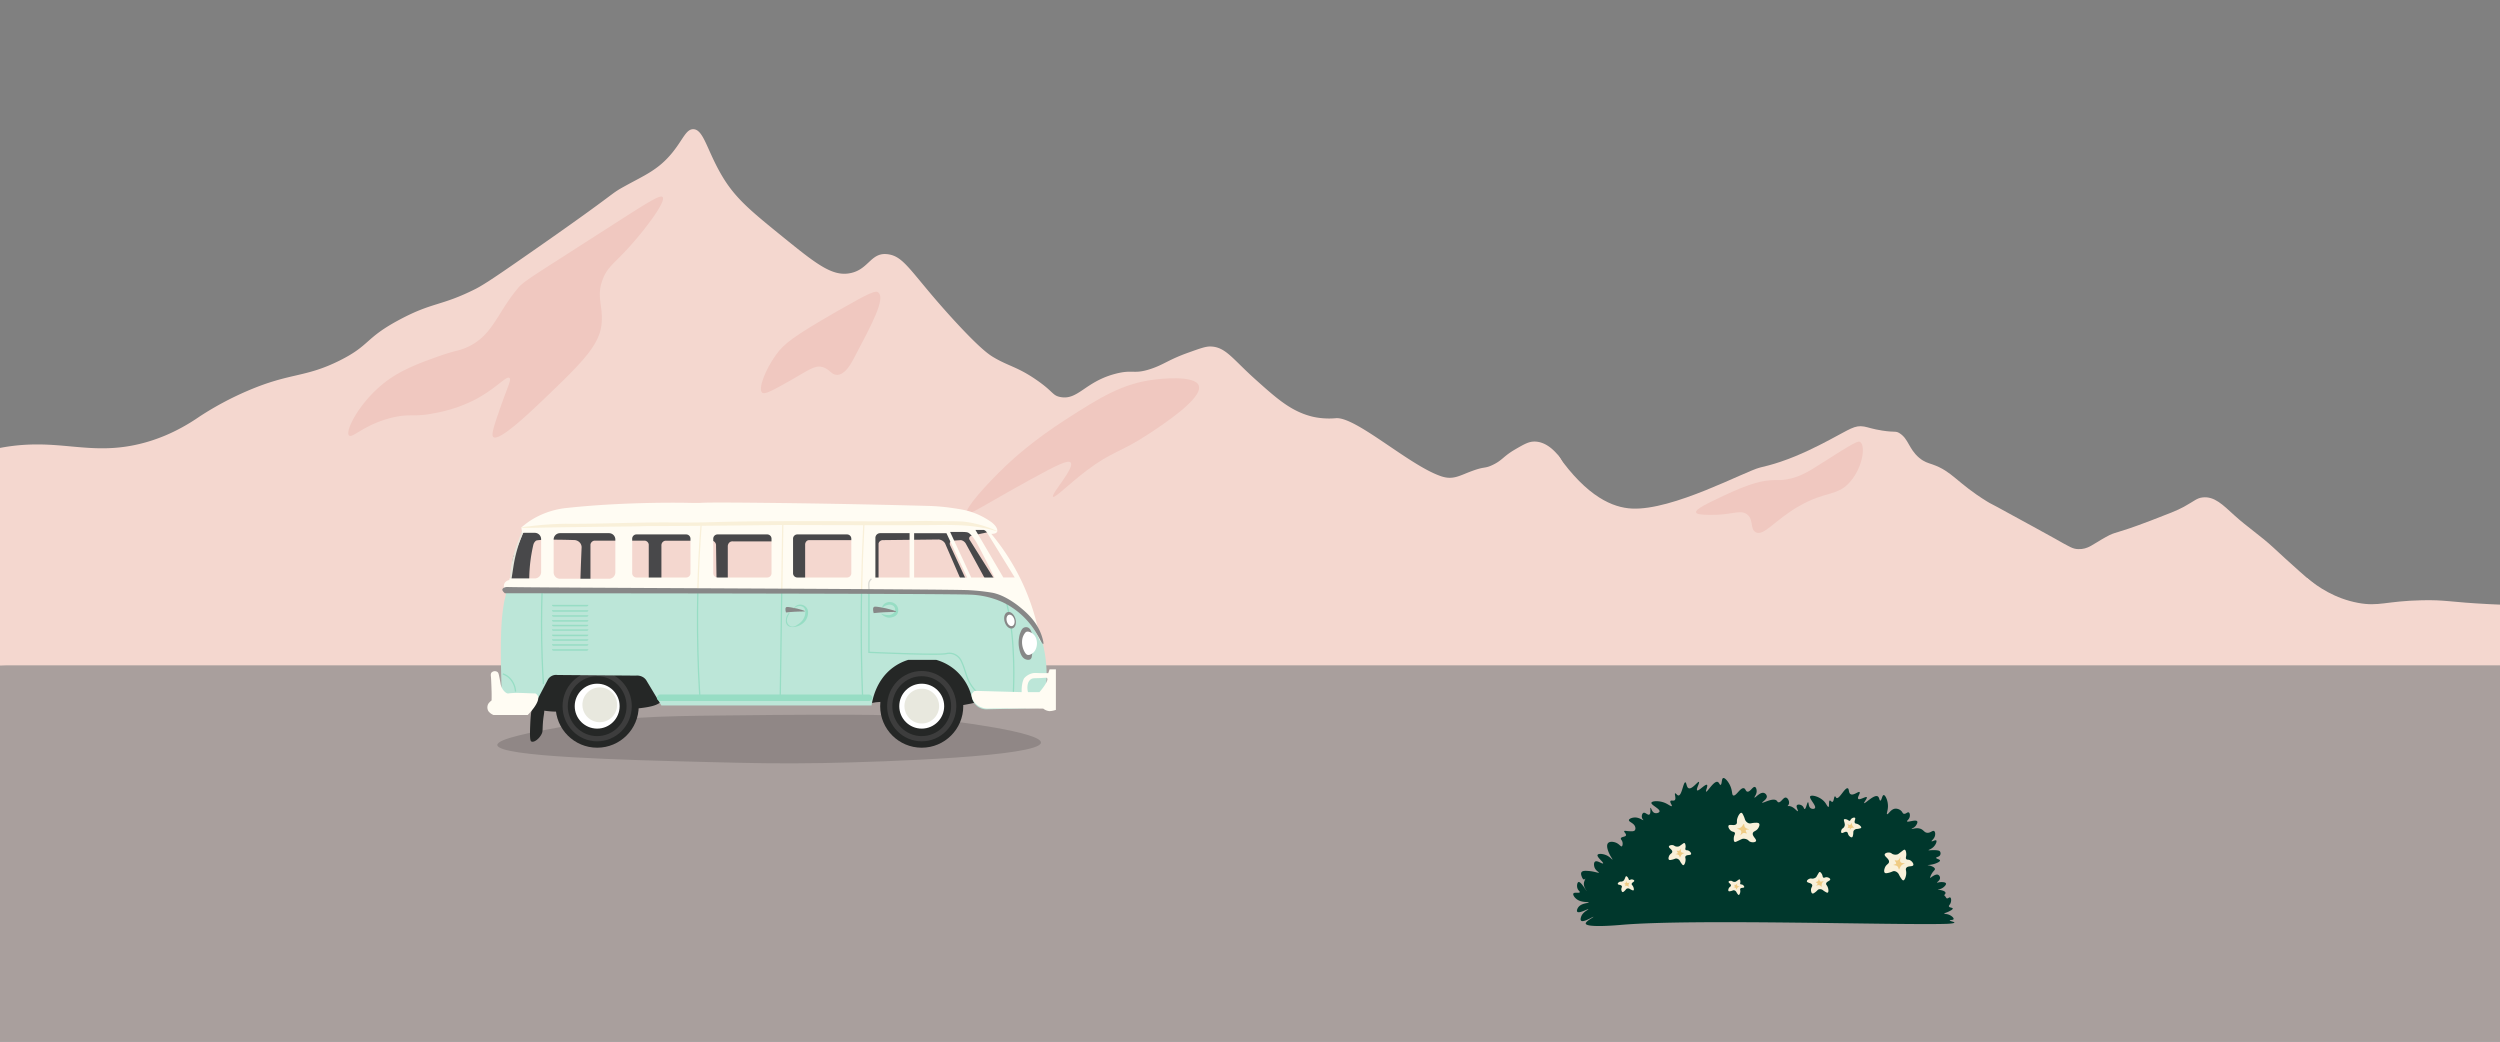 <svg xmlns="http://www.w3.org/2000/svg" viewBox="0 0 1920 800"><rect x="0" y="0" width="1920" height="800" fill="#808080" stroke="none"/><defs><style>.cls-1{fill:#f4d7cf;}.cls-2{fill:#f0c8c0;}.cls-3{fill:#a99f9d;}.cls-4{fill:#00372c;}.cls-5{fill:#f9f0d9;}.cls-6{fill:#efcb84;}.cls-7{opacity:0.15;}.cls-8{fill:#48484a;}.cls-9{fill:#252726;}.cls-10,.cls-17,.cls-18,.cls-19{fill:none;stroke-miterlimit:10;}.cls-10{stroke:#3d3d3d;stroke-width:4px;}.cls-11{fill:#fff;}.cls-12{fill:#e8e8de;}.cls-13{fill:#bce6d8;}.cls-14{fill:#fffcf3;}.cls-15{fill:#97ddc4;}.cls-16{fill:#878787;}.cls-17{stroke:#97ddc4;}.cls-18{stroke:#f9f0d9;}.cls-19{stroke:#d8d8d2;}</style></defs><g id="Layer_2" data-name="Layer 2"><polygon class="cls-1" points="1467.69 407.6 1778.32 467.95 1794.58 586.32 1318 554.84 1467.69 407.6"/><path class="cls-1" d="M153.43,319.79a241.61,241.61,0,0,1,36.77-19.67c33.1-14.17,43.83-9.83,70.7-23.25,23.73-11.86,19-17.07,46.38-31.6,25.31-13.43,31.5-10.12,57.7-23.25,7.69-3.85,21.63-13.55,49.21-32.78,61.94-43.22,53.49-39.5,65-45.9,15.76-8.74,26-12.62,36.77-25.64,8.56-10.36,10.77-18.46,16.4-18.48,8.22,0,10.68,17.19,23.19,37.56,10,16.23,21.92,25.92,45.82,45.3,24.35,19.75,36.79,29.6,49.77,28,15.79-1.91,17-16.17,30-14.9,13.82,1.34,18.1,14.39,52,51.27,20.18,21.92,26.77,26.11,30,28,11.55,6.86,18.22,7.23,32.8,17.29,13.23,9.12,12.14,11.84,18.1,13.12,13.84,2.95,19.19-11.82,43-17.89,13.27-3.38,13.59.7,26.59-3.58,10.2-3.35,13.68-7.08,28.84-12.51,9-3.22,13.45-4.83,17-4.77,11.82.18,16.93,9.43,35.07,25.63,16,14.31,26.65,23.8,42.42,28a51.16,51.16,0,0,0,7.87,1.37,56.57,56.57,0,0,0,11.17.06c15.14-1.18,55,35,79.17,44a25.66,25.66,0,0,0,5.87,1.62c6.62.83,11-1.9,19-4.88,10.7-4,9.81-1.74,16.3-4.83,7.91-3.78,7.87-6.52,17.7-12.17,6.91-4,10.36-5.95,15-5.78,8.64.33,14.88,7.38,17,9.78,3.65,4.13,3.55,6.13,8,13a85.64,85.64,0,0,0,10,12.63l34.51,27.42,220.2,38.77s-.25,223.53-10.39,230.38-1389.71-8-1389.71-8l-176.91,8L-42,358A166.31,166.31,0,0,1,0,344c44.23-8.36,67.18,6.49,107-3C118,338.38,134.52,332.89,153.43,319.79Z"/><path class="cls-2" d="M508.93,151.38c2.77,3.45-14,25.76-27.72,40.54-10.07,10.82-14.58,13.36-18.1,22.06-5.6,13.86.41,20.9-1.13,35.17-1.77,16.38-15.91,30.22-44.12,57.23-10.51,10.06-34.62,33.14-39,29.21-1.83-1.64.66-8.84,5.65-23.25,5.26-15.18,8.4-20.65,6.79-22.06-2.26-2-9.78,7.66-25.45,16.1a109.75,109.75,0,0,1-31.11,10.73c-17.43,3.63-19.26.21-33.38,3.57-21.64,5.17-30.91,16.45-33.37,13.71-3.35-3.74,9.95-29.15,32.24-44.11,11.58-7.77,25.61-12.74,36.77-16.69,13.58-4.81,14.8-3.91,20.93-6.56,20.1-8.68,23.27-25.46,39-44.71,5.13-6.27,6.43-6.49,65-44.11C496.79,155.87,507.06,149.06,508.93,151.38Z"/><path class="cls-2" d="M674.66,224.71C680,229.46,670,248.29,656,274.78c-2.75,5.2-7.06,12.93-13,13.12-4.65.14-5.66-4.46-11.31-6-6.13-1.63-10.48,2.32-25.45,10.73-12.68,7.13-19.05,10.65-20.93,8.95-3.25-2.95,2.45-17.76,10.75-29.21,6-8.22,12.4-13.55,46.94-33.39C669.33,223.88,672.65,222.93,674.66,224.71Z"/><path class="cls-2" d="M920.7,296.24c3.18,9.54-26.74,29.25-38.46,37-22,14.52-27.75,13.05-47.51,28-14.13,10.7-24.67,21.63-26,20.27-1.82-1.84,16.81-22.1,13.58-26.23-1.86-2.38-10.16,1.58-31.11,13.11-35.7,19.66-47,27.69-48.65,25.64-2.16-2.77,14.85-22,30-36.37,6.44-6.1,21.38-19.7,46.38-35.77,25.79-16.56,43.14-27.45,67.88-30.4C890.19,291.06,917.89,287.76,920.7,296.24Z"/><path class="cls-1" d="M1793.91,462.81c-20.78-17.38-36.77-31.86-47.77-42.1-9.83-9.16-20.34-16-30.21-25-8.82-8.06-15.3-14.69-24.28-13.69-4.53.5-6,2.53-14.41,7.18-5.11,2.83-11.9,5.42-25.47,10.62-29.15,11.14-26,7.93-34.55,12.66-10.06,5.56-13.52,9.5-21.13,9.24-4.26-.14-6.21-1.48-18.16-8.21-11.42-6.44-22.91-12.49-34.35-18.83-16.62-9.2-13.54-7.1-17.57-9.58-23.1-14.23-26.52-23.08-41.86-28.41-3.48-1.21-6.35-1.82-10.26-5.14-8-6.76-8.11-14.51-15-18.82-3.12-2-3.25-.47-13.42-2.06-7.66-1.2-10.53-2.5-13.82-3.08-7.25-1.27-10.88,2-26.65,10.27-8.56,4.5-22.17,11.6-37.51,16.77-7,2.37-12,3.51-15.8,4.45-11.57,2.84-66.93,33.14-98.51,31.49-14.11-.73-34-8.42-57.17-41.58q11.61,79.44,23.21,158.88h575.43Z"/><path class="cls-2" d="M1428.59,339.42c-1.4-.93-3.43-.41-29.91,16.55-9.85,6.31-18.6,12-31.18,12.73-2.46.13-2-.09-5.09,0-8.38.24-17.67,2.07-38.82,12.09-13.14,6.22-21.64,10.3-21,12.73.44,1.63,4.83,1.77,10.18,1.9,17.06.43,23.23-4.31,28.64-.63,5.71,3.88,2.37,11.55,7,14,6.27,3.31,14.65-9.56,33.73-20.37,20.38-11.54,29-7.15,38.82-18.45C1430.57,358.88,1432.94,342.34,1428.59,339.42Z"/><path class="cls-1" d="M1219.21,507.88l-11.54,168.36,747.63,12L1963,465c-21.2.22-38.64-.38-51-1-31-1.55-33.38-3.41-52-3-27.74.61-33,5-49,2-17.75-3.29-30.92-12.28-39-19Z"/><path class="cls-3" d="M4.22,511H1980V809.21H-35V512.45Z"/><path class="cls-4" d="M1494.81,709.52s6.16-.19,6.19-1c0-.54-3.64-1.1-3.58-1.63s2.61-.09,2.93-1-1.4-2.44-3.26-3.26c-2.07-.91-3.87-.61-3.91-1s1.46-.57,3.59-1.63c1-.52,3.06-1.52,2.93-2.28s-2.61-.54-2.93-1.63c-.22-.69.72-1.11,1.3-2.6.66-1.71.49-3.87-.33-4.24s-1.59,1-2.6.66c-.53-.2-.48-.63-1.31-1.63-.44-.54-1.53-1.87-2.28-1.63-.6.19-1,1.37-.65,1.63.51.44,3.43-1.24,3.26-2.61s-2.78-1.84-3.26-2c-1.46-.34-2.58-.15-2.6-.33s2-.31,3.9-1.63c1.12-.77,2.66-2.3,2.29-3.26-.46-1.15-3.55-1-3.91-1-1.7.08-2.78.62-2.94.32s2.1-1.4,2.28-3.25a2.77,2.77,0,0,0-1.3-2.61c-1.36-.74-3.25.39-4.23,1-1.25.74-1.75,1.45-2,1.3s.47-2.2,1.63-3.91,2.06-2.1,2-2.93c-.17-1.24-2.21-2-2.94-2.28-1.47-.55-2.6-.49-2.6-.65s2.42-.12,5.21-1c1.72-.53,4.34-1.65,4.23-2.61s-3-1.19-2.93-2,2-.52,2.93-1.95a2.78,2.78,0,0,0,0-2.94c-.34-.47-1-.83-3.25-1-3.31-.21-5.44.32-5.54,0s2.1-.75,3.91-2.61,2.61-4.26,2-4.88-3.28,1.09-3.58.65,2-1.71,2.61-4.24c.26-1.12.29-3-.66-3.58-1.22-.78-2.62,1.46-5.21,1.3s-2.77-2.45-5.86-3.26-6.07.71-6.19.33,1.89-.74,3.26-2.61c.11-.15,1.63-2.26,1-3.25-1.08-1.65-7.35,1-7.81,0-.24-.54,1.41-1.24,2-3.26.36-1.32.22-3.14-.65-3.58-1.08-.55-2.38,1.5-3.91,1-.93-.32-.86-1.22-2-2.28a6.26,6.26,0,0,0-4.24-1.63c-3.58.1-5.65,4.71-6.51,4.24-.6-.33.51-2.48.65-5.54.21-4.72-2-9.21-3.26-9.12s-1.55,4.28-2.6,4.24c-.82,0-.63-2.5-2-3.26-2.81-1.6-9.78,5.84-10.42,5.21-.43-.42,2.62-3.75,2-4.56s-5.47,2.42-6.51,1.3,1.82-4.39,1-5.21-4.6,2.82-6.84,1.63c-1.79-.95-1-4.18-2.28-4.56-2.17-.66-6.32,8.25-8.47,7.49-.69-.24-.81-1.36-1.3-1.3-.91.11-.73,4-2,4.23-.76.17-1.35-1.17-2-1-1,.33-.17,4.64-1,4.88-.54.17-1.4-1.67-2.28-2.93-3.36-4.85-10.62-6.64-11.72-5.21-1.23,1.58,5,7.28,3.58,9.12-.58.73-2.25.68-3.26,0-1.84-1.24-1.35-4.51-2-4.56-.76-.06-1.51,5.23-2.61,5.21-.6,0-.56-1.58-2-2.61-1.24-.91-3.24-1.11-3.91-.32-1,1.17,1.23,4.13.65,4.56s-2.88-3.43-6.51-3.91a9,9,0,0,0-6.52,2.28c.07.15,5.31-1,6.19-3.91.59-1.95-.77-4.64-2.28-4.88-2.09-.35-3.87,4.14-5.86,3.58-.68-.19-.67-.76-1.31-1.3-2.83-2.45-10.67,2.33-11.07,1.62-.28-.49,3.78-2.44,3.58-4.88a3.21,3.21,0,0,0-2.28-2.61c-3-.81-6.66,4-7.16,3.59s1.79-2.37,1.62-5.22c0-.23-.17-2.57-1.3-2.93-1.7-.55-3.65,4-5.86,3.58-1.39-.28-1.26-2.21-2.61-2.6-2.71-.8-6,6.23-8.14,5.54-1.28-.42-.55-3.13-2.28-7.17-1.48-3.46-4.21-6.64-5.54-6.19s-.83,5-2,5.21c-.75.12-1-1.89-2.28-2.28-2.92-.9-7.9,8-8.8,7.49-.61-.34,1.58-4.53.65-5.21-1.2-.87-6.4,5-7.49,4.24s2.12-6,1.3-6.52-5.2,5.84-7.81,4.89c-1.84-.66-1.63-4.51-2.61-4.56-1.59-.08-2.66,10-5.21,10.1-1.15.05-2-1.92-2.61-1.63-.77.39,1,4-.32,5.21-.95.88-2.68-.15-3.26.65-.73,1,1.47,3.39,1,3.91s-2.52-1.21-4.89-2.28c-4.66-2.1-10.28-1.72-10.75-.33-.58,1.73,6.86,4.75,6.19,6.84-.32,1-2.45,1.6-3.91,1-2.07-.87-2.43-4-2.93-3.91s.44,4.46-1,5.21c-1.23.66-3.08-2-4.56-1.3-1,.51-1.47,2.52-1,3.91.36,1,1.11,1.45,1,1.63-.24.35-2.68-1.78-5.86-2-2.35-.13-5.06.8-5.21,2-.2,1.53,4.22,2.25,4.88,5.54a2.79,2.79,0,0,1-.32,2.28c-.84,1-2.82.84-5.21.65-1.84-.15-2.69-.41-2.94,0-.42.69,1.69,2,1.31,3.26s-3.52.93-3.91,2.28c-.26.88,1,1.38,1.3,3.25.18,1.08,0,2.64-.65,2.94s-1.7-1.51-3.91-2.61c-2-1-5.14-1.42-6.51,0-2,2,.4,7.22,1,8.47,1.1,2.4,2.51,4,2.28,4.23s-1.76-2-4.56-3.25-6.27-1.47-6.84-.33c-.82,1.64,4.79,5.77,4.24,6.52s-4.48-2.58-6.19-1.31c-1.06.79-.92,3-.33,4.56,1,2.55,3.47,3.48,3.26,3.91s-3.29-.95-7.82-1.3c-2.36-.19-4.72-.34-5.54,1-.68,1.09,0,2.74.33,3.58.14.35.8,2,1.63,1.95.53,0,.85-.72,1-.65s-.7,1.62-1,2.93c-.7,3.27,2.12,6.41,1.95,6.52s-4.34-7.43-6.19-6.84c-1,.32-1.54,3.17-.65,5.21.66,1.5,1.85,2,1.63,2.61-.39,1-4.15-.27-4.89,1-.51.88.63,2.72,2,3.91,3.74,3.38,9.73,2.31,9.77,2.93s-5.79.38-8.14,3.91c-.66,1-1.25,2.58-.65,3.26,1.36,1.55,8.25-2.38,8.47-1.95s-4.29,2-5.54,5.86c-.2.6-.72,2.21,0,2.93,1.74,1.73,9.23-3.29,9.44-2.93s-6.21,3.44-5.86,5.21c.66,3.39,25.91,1.05,26.71,1C1298.78,705.5,1457.06,710.68,1494.81,709.52Z"/><path class="cls-5" d="M1284.29,654.27c.25-1.84-3-3-2.55-4.25.28-.83,2.11-1.25,3.4-.85.74.23.79.58,1.7.85a4.37,4.37,0,0,0,2.55,0c.44-.15.54-.27,2.54-1.7,1.07-.75,1.37-1,1.7-.85.59.19.76,1.18.85,1.7.33,1.89-.52,2.68,0,3.4s1.32.13,2.55.85c1,.58,2,1.8,1.7,2.55-.41,1.12-3.33.21-4.25,1.7-.52.84.23,1.43,0,3.39-.17,1.48-.85,3.35-1.7,3.4-.49,0-.91-.57-1.7-1.7-.93-1.34-.89-1.86-1.69-2.54a3.51,3.51,0,0,0-1.7-.85c-1.1-.18-1.49.42-3.4.85-1.2.26-2.07.46-2.55,0-.7-.68-.09-2.32,0-2.55C1282.51,655.59,1284.12,655.54,1284.29,654.27Z"/><path class="cls-6" d="M1289.39,653.42c-.82.25-1.56-.25-1.7,0s1,1.08.85,1.7-1.71.63-1.7.85,1.65-.07,2.55.85c.68.69.52,1.67.84,1.7s.45-1.59,1.7-2.55c.82-.63,1.72-.64,1.7-.85s-1.9.06-2.55-.85.23-2.46,0-2.55S1290.49,653.08,1289.39,653.42Z"/><path class="cls-5" d="M1418.49,639c-1.38-.81-3.39,1.34-4.22.61-.56-.51-.29-2.09.46-3,.44-.51.73-.44,1.24-1.06a3.83,3.83,0,0,0,.85-2,10,10,0,0,0-.5-2.59c-.24-1.09-.3-1.4-.1-1.63.34-.4,1.19-.21,1.63-.11,1.6.37,2,1.31,2.69,1.14s.54-1,1.52-1.74c.79-.59,2.09-1,2.59-.5.75.71-.94,2.72-.07,3.94.49.69,1.21.29,2.69,1.13,1.11.63,2.36,1.79,2.13,2.48-.14.4-.76.53-1.91.78-1.38.29-1.78.08-2.59.49a3,3,0,0,0-1.24,1.07c-.51.81-.16,1.32-.46,3-.19,1-.32,1.8-.85,2-.77.33-1.86-.7-2-.85C1418.94,640.82,1419.43,639.53,1418.49,639Z"/><path class="cls-6" d="M1419.51,634.65c-.07.73-.71,1.15-.56,1.35s1.2-.47,1.63-.11-.07,1.56.1,1.63.5-1.33,1.53-1.74c.78-.31,1.49.14,1.63-.1s-1.11-.89-1.46-2.2c-.22-.86.07-1.58-.1-1.63s-.59,1.53-1.53,1.74-1.87-1-2-.85S1419.61,633.66,1419.51,634.65Z"/><path class="cls-5" d="M1391.76,679.69c-.53-1.78-4-1.54-4.07-2.82-.08-.88,1.41-2,2.75-2.18.77-.09,1,.2,1.9.08a4.44,4.44,0,0,0,2.32-1c.34-.32.38-.47,1.62-2.6.66-1.13.85-1.44,1.2-1.48.61-.07,1.18.77,1.47,1.2,1.08,1.59.63,2.66,1.4,3.1s1.26-.42,2.67-.28c1.15.12,2.55.83,2.6,1.63.09,1.19-2.95,1.56-3.17,3.29-.12,1,.8,1.22,1.4,3.1.45,1.41.6,3.4-.15,3.8-.44.23-1.07-.15-2.25-.85-1.4-.84-1.58-1.34-2.59-1.62a3.55,3.55,0,0,0-1.9-.08c-1.08.29-1.18,1-2.75,2.18-1,.73-1.7,1.27-2.32,1-.91-.33-1-2.08-1.05-2.33C1390.69,681.62,1392.13,680.91,1391.76,679.69Z"/><path class="cls-6" d="M1396.06,676.81c-.64.56-1.52.42-1.55.7s1.39.56,1.47,1.2-1.29,1.28-1.2,1.48,1.48-.74,2.68-.28c.91.35,1.16,1.31,1.47,1.2s-.24-1.63.5-3c.49-.91,1.3-1.29,1.2-1.48s-1.71.84-2.67.28-.81-2.34-1-2.32S1396.92,676.05,1396.06,676.81Z"/><path class="cls-5" d="M1245.56,680.55c-.51-1.22-2.92-.79-3.11-1.7-.13-.61.85-1.53,1.79-1.75.54-.13.7.07,1.36-.09a3.15,3.15,0,0,0,1.57-.92,9.26,9.26,0,0,0,.95-2c.39-.86.5-1.09.74-1.14.44-.1.9.45,1.14.74.89,1,.65,1.84,1.23,2.09s.86-.39,1.88-.4c.82,0,1.87.4,2,1,.16.85-2,1.34-2,2.59,0,.7.66.8,1.23,2.09.43,1,.68,2.37.18,2.71-.29.2-.77,0-1.66-.43-1.06-.49-1.23-.83-2-1a2.59,2.59,0,0,0-1.36.1c-.74.28-.76.8-1.79,1.75-.64.6-1.11,1-1.57.92-.67-.16-.89-1.39-.92-1.57C1244.94,682,1245.91,681.39,1245.56,680.55Z"/><path class="cls-6" d="M1248.4,678.18c-.41.45-1.05.41-1.05.62s1,.29,1.14.74-.83,1-.74,1.14,1-.64,1.88-.4c.67.18.92.84,1.14.74s-.3-1.14.12-2.19c.28-.68.83-1,.74-1.14s-1.15.73-1.88.4-.75-1.6-.92-1.57S1249,677.58,1248.4,678.18Z"/><path class="cls-5" d="M1450.76,662c.32-2.55-3.83-4.19-3.29-5.88.36-1.15,2.72-1.73,4.39-1.18,1,.33,1,.81,2.19,1.18a5.32,5.32,0,0,0,3.3,0c.57-.2.7-.38,3.29-2.35,1.38-1.05,1.77-1.33,2.2-1.18.76.26,1,1.64,1.1,2.35.42,2.61-.68,3.72,0,4.71s1.7.18,3.29,1.17c1.28.8,2.55,2.5,2.2,3.53-.54,1.56-4.31.3-5.49,2.36-.67,1.16.29,2,0,4.7-.23,2-1.11,4.63-2.2,4.71-.64,0-1.19-.8-2.2-2.36-1.2-1.85-1.15-2.58-2.19-3.52a4.42,4.42,0,0,0-2.2-1.18c-1.42-.25-1.92.59-4.39,1.18-1.55.36-2.68.63-3.29,0-.9-.94-.12-3.21,0-3.53C1448.47,663.78,1450.54,663.71,1450.76,662Z"/><path class="cls-6" d="M1457.35,660.77c-1,.35-2-.34-2.2,0s1.34,1.5,1.1,2.36-2.21.87-2.2,1.17,2.14-.08,3.3,1.18c.88,1,.67,2.31,1.1,2.35s.57-2.2,2.19-3.53c1.06-.86,2.22-.88,2.2-1.17s-2.46.09-3.3-1.18.3-3.4,0-3.53S1458.77,660.31,1457.35,660.77Z"/><path class="cls-5" d="M1346.2,639.79c-.77,2.38,3.2,4.72,2.36,6.23-.58,1-3.09,1.16-4.7.31-.94-.48-.92-1-2-1.53a5.92,5.92,0,0,0-3.38-.61c-.62.09-.78.23-3.78,1.64-1.59.75-2,.94-2.45.72-.73-.39-.72-1.74-.72-2.45,0-2.57,1.33-3.43.81-4.5s-1.71-.49-3.17-1.73c-1.18-1-2.18-2.86-1.64-3.79.82-1.39,4.46.52,6-1.23.89-1,0-2,.81-4.5.59-1.91,1.94-4.22,3.07-4.1.66.08,1.08,1,1.84,2.66.91,2,.74,2.69,1.64,3.78a4.67,4.67,0,0,0,2.05,1.53c1.41.5,2.07-.2,4.7-.31,1.65-.06,2.86-.11,3.38.61.76,1.06-.44,3.09-.61,3.38C1348.87,638.47,1346.73,638.15,1346.2,639.79Z"/><path class="cls-6" d="M1339.25,639.69c1.13-.13,2,.7,2.25.41s-1.12-1.68-.72-2.45,2.41-.43,2.45-.72-2.2-.31-3.17-1.74c-.74-1.08-.29-2.33-.72-2.45s-1,2-2.86,3c-1.23.63-2.43.43-2.45.72s2.53.37,3.17,1.73-.89,3.2-.61,3.38S1337.71,639.88,1339.25,639.69Z"/><path class="cls-5" d="M1329.36,680.15c.17-1.3-2.09-2.13-1.8-3,.2-.59,1.49-.89,2.4-.6.52.16.56.41,1.2.6a3.16,3.16,0,0,0,1.79,0c.32-.11.38-.19,1.8-1.2.75-.53,1-.67,1.2-.6.41.13.53.83.6,1.2.23,1.33-.37,1.89,0,2.39s.92.1,1.79.6c.7.41,1.4,1.27,1.2,1.8-.29.79-2.35.15-3,1.2-.37.59.16,1,0,2.39-.12,1-.61,2.36-1.2,2.4-.35,0-.65-.4-1.2-1.2s-.63-1.31-1.2-1.79a2.43,2.43,0,0,0-1.19-.6c-.78-.13-1,.3-2.4.6-.85.18-1.46.32-1.8,0-.49-.48-.06-1.64,0-1.8C1328.11,681.08,1329.24,681.05,1329.36,680.15Z"/><path class="cls-6" d="M1333,679.55c-.57.18-1.09-.17-1.19,0s.73.77.59,1.2-1.2.45-1.19.6,1.16,0,1.79.6c.49.49.37,1.18.6,1.2s.32-1.12,1.2-1.8c.58-.44,1.21-.45,1.2-.6s-1.34,0-1.8-.6.16-1.73,0-1.79S1333.73,679.32,1333,679.55Z"/><path class="cls-7" d="M429.12,558.63c-18.93,3.43-47.89,8.69-47.17,13.69,1.28,8.92,96.33,11.3,161.9,12.94,30.84.77,54.8,1.37,88.6.76,47.95-.87,165.9-5.07,167-15.6.82-7.88-64-16.58-95.61-19.78-12.4-1.26-28.53-2.56-150.43-1.14C507.64,550,473.08,550.64,429.12,558.63Z"/><path class="cls-8" d="M404,405.9,402.34,408,394,428.1l-2.36,22.71,14.88-1a120,120,0,0,1,3.12-31.55,5.69,5.69,0,0,1,1-2,5.85,5.85,0,0,1,1-1c1.06-.83,13.13-1,29.67-.49a6.07,6.07,0,0,1,4.38,2.43,5.63,5.63,0,0,1,1,2.92c-.6,14-.94,24.27-1,27.24a2.67,2.67,0,0,0,.49,1.7c1.37,1.76,5.32.83,7.29.25V418.23a3.48,3.48,0,0,1,1-2,3.4,3.4,0,0,1,1.94-1h38.91a3.42,3.42,0,0,1,2.92,2.92v30.15h9.73V418.82a3.51,3.51,0,0,1,1-2.54,3.41,3.41,0,0,1,1.95-1h36a3.5,3.5,0,0,1,2,1,3.65,3.65,0,0,1,1,2.92q.24,16.32.49,32.64h8.53V419.48a4,4,0,0,1,1.68-3.2,3.71,3.71,0,0,1,2.44-.49H607.6s1,36.68,1.46,36.34,9.29,0,9.29,0V418.48a3.76,3.76,0,0,1,1.41-3.17,3.09,3.09,0,0,1,1.46-.49h40.86v34.63l12.65.39V417.49a3.39,3.39,0,0,1,.48-1.21,3.64,3.64,0,0,1,2.44-1.46l43.29-.49a6.52,6.52,0,0,1,2.92,1,6.44,6.44,0,0,1,1.94,1.94l13.59,31.35,3.39-1.63-13.09-28.15a2.92,2.92,0,0,1,0-2.54,2.52,2.52,0,0,1,1-1l7.29-.49a5.56,5.56,0,0,1,1.46.49,5.65,5.65,0,0,1,2.43,2.43l17.51,32.1,6.81-1-21.4-34.05a2.14,2.14,0,0,1-.49-1.46,2.32,2.32,0,0,1,2-1.94l14.52-3.12-7.22-6.13-46.17-2.56Z"/><path class="cls-9" d="M410.09,542.28c-1.5.87-2.36,2.61-2.89,14.57-.48,11.14.15,12.28,1,12.65,2.08.91,6.06-2.26,7.78-5.84,1-2.11.56-2.93,1-8.75.52-7.25,2-9.48,0-11.68A6,6,0,0,0,410.09,542.28Z"/><path class="cls-9" d="M664,539.34c2.29,1.42,4.77.66,8.75,0,2.76-.46,10.28-.3,25.3,0,22.66.46,27.22,4.75,42.8,1.95,7.2-1.3,10.84-2,12.65-4.87,6.1-9.63-8.82-37.81-32.11-45.72-23.56-8-52.32,5.88-59.34,24.32C659.06,523,658.49,535.92,664,539.34Z"/><path class="cls-9" d="M409.15,543.23c2.52,1.89,6,2.28,11.67,2.92a59.92,59.92,0,0,0,13.62,0c15.75-1.83,21.28,1,43.78-1,17.14-1.48,25.72-2.21,30.16-6.81,8.4-8.7,8.76-26.18,1-36-8.58-10.8-24.61-9.27-50.59-6.81-24.58,2.34-42.66,4.06-50.58,17.51C402.36,523,402.52,538.27,409.15,543.23Z"/><circle class="cls-9" cx="458.63" cy="542.33" r="31.91"/><ellipse class="cls-10" cx="458.63" cy="542.33" rx="24.58" ry="25.01"/><circle class="cls-11" cx="458.63" cy="542.33" r="17.25"/><ellipse class="cls-12" cx="458.63" cy="542.33" rx="13.32" ry="13.37" transform="matrix(1, -0.04, 0.04, 1, -19.71, 17.3)"/><path class="cls-13" d="M388.72,454.71c-.37,3.67-1,4.81-1.46,7.29-2.31,12.9-3.39,26.86-1.94,70,.1,3,.26,7.54.48,13.14l17.51,1a6.59,6.59,0,0,0,3.41-.49,6.79,6.79,0,0,0,3.4-3.4q5.36-10.21,10.7-20.43a7.26,7.26,0,0,1,2.44-2.43,7.42,7.42,0,0,1,4.86-1l60.31.48a8.86,8.86,0,0,1,5.84,1.46,8.31,8.31,0,0,1,2,2l11.67,19.45H669.38c.62-4.28,3.37-19.49,16.54-29.18a38.82,38.82,0,0,1,11.67-5.84H719a39.13,39.13,0,0,1,14.59,7.78A40.11,40.11,0,0,1,746.23,535a12,12,0,0,0,4.86,7.79,11.76,11.76,0,0,0,7.79,1.94l41.83-1c2.41-9.69,6.79-33-2.92-59.34a98.94,98.94,0,0,0-19.94-32.59L416,448.87a57.22,57.22,0,0,1-11.67,0,45.06,45.06,0,0,0-9.73,0c-2,.22-3.79.57-4.87,1.94C388.88,451.86,388.9,453,388.72,454.71Z"/><path class="cls-12" d="M396,421.14a88.07,88.07,0,0,0-3.13,12.2A81.43,81.43,0,0,0,391.64,446h1c1.78-11.63,1.95-12.65,1.95-12.65A106.6,106.6,0,0,1,402.34,408l-1-1S398.29,414.08,396,421.14Z"/><path class="cls-14" d="M784.17,445.46A173.12,173.12,0,0,0,761.31,410c1,0,3.58,0,4.38-1.46,1-1.74-.88-5.35-5.35-8.27a57.82,57.82,0,0,0-12.16-6.32c-5.78-2.18-10.46-2.88-17.51-3.9a158.65,158.65,0,0,0-16.06-1.46c-54-1.45-98-2.11-129.87-2.43-62.88-.63-36.52.47-57.39,0,0,0-46-1-91.45,3.89a64,64,0,0,0-25.29,7.79,59.37,59.37,0,0,0-10.21,7.29l.48,3.41c-.1.22-.19.45-.29.67h10.13a4.87,4.87,0,0,1,4.86,4.86v25.3a4.87,4.87,0,0,1-4.86,4.86H391.28c0,.43-.09.86-.13,1.27a4.89,4.89,0,0,0-3.89,2.92,5,5,0,0,0,1.95,5.84q154.2-1.35,308.38,1,28.21.44,56.42,1A57,57,0,0,1,773.47,463c16.69,9.55,23.57,24.95,25.78,30.64A173.69,173.69,0,0,0,784.17,445.46Zm-311.59-5.83a4.86,4.86,0,0,1-4.86,4.86H430.07a4.87,4.87,0,0,1-4.87-4.86v-25.3a4.87,4.87,0,0,1,4.87-4.86h37.65a4.86,4.86,0,0,1,4.86,4.86Zm57.69.61a3.28,3.28,0,0,1-3.28,3.28H488.8a3.28,3.28,0,0,1-3.28-3.28V413.72a3.28,3.28,0,0,1,3.28-3.28H527a3.28,3.28,0,0,1,3.28,3.28Zm62.26,0a3.28,3.28,0,0,1-3.28,3.28H551.06a3.28,3.28,0,0,1-3.28-3.28V413.72a3.28,3.28,0,0,1,3.28-3.28h38.19a3.28,3.28,0,0,1,3.28,3.28Zm61.28,0a3.28,3.28,0,0,1-3.28,3.28H612.34a3.28,3.28,0,0,1-3.28-3.28V413.72a3.28,3.28,0,0,1,3.28-3.28h38.19a3.28,3.28,0,0,1,3.28,3.28Zm44.75,3.28H672.3V413.11a3.64,3.64,0,0,1,3.64-3.64h22.62Zm3.49,0v-34h24.84l15.89,34Zm43.84,0-16.2-35h4.87c7.15,0,8.38,0,9.72,1a12.71,12.71,0,0,1,2,1.95,31.74,31.74,0,0,1,2.92,3.89c1.5,2.38,7.21,13.22,14.59,28.21Zm24.66,0L749.15,407h6.44a4.3,4.3,0,0,1,1.61,1,5.12,5.12,0,0,1,.81,1l21.3,34.51Z"/><path class="cls-14" d="M377.05,519.88c-.14-1.24-.3-2.49.48-3.4a3.58,3.58,0,0,1,4.38-.49c.85.59,1.07,1.5,1.46,3.41,1.21,5.83,1,5.83,1.46,7.29,1.62,4.72,4.6,5.8,4.86,5.84a3.34,3.34,0,0,0,1,0c6.75-.87,13.62,0,20.43,0a4.25,4.25,0,0,1,1.94,2c2.15,4.88-7.76,14.57-7.78,14.59H379a9.34,9.34,0,0,1-3.89-2.92,5.74,5.74,0,0,1,0-5.84,12.76,12.76,0,0,1,2.43-2.43h0s.09-3.73,0-6.81C377.28,522,377.05,519.88,377.05,519.88Z"/><path class="cls-15" d="M507.4,533.34a2.76,2.76,0,0,0-2.91,2.92,2.73,2.73,0,0,0,2.91,2.11H666.88a2.73,2.73,0,0,0,3-2.11,2.77,2.77,0,0,0-3-2.86Z"/><path class="cls-16" d="M791.47,483.89a4.23,4.23,0,0,0-2-1.95,4,4,0,0,0-2.92,0c-1.6.66-2.26,2.28-2.92,3.9a15.4,15.4,0,0,0-1,3.89,22.92,22.92,0,0,0,0,7.78c.45,2.34,1.39,7.25,4.86,8.76.19.08,2.53,1.06,3.9,0a3,3,0,0,0,1-1.95C792.73,502.56,794.69,489.74,791.47,483.89Z"/><path class="cls-11" d="M788.06,485.35a3.12,3.12,0,0,0-1,1,10.76,10.76,0,0,0-2,4.87,15.32,15.32,0,0,0,2,9.72c.87,1.42,1.46,1.79,1.94,1.95,2.17.73,4.65-1.73,4.87-1.95,3.28-3.33,3.42-10.29,0-13.61C792.52,486,789.77,484.42,788.06,485.35Z"/><path class="cls-15" d="M450.69,499.74H425.07a1.16,1.16,0,0,1-1.16-1.17h27.95A1.17,1.17,0,0,1,450.69,499.74Z"/><path class="cls-15" d="M450.69,495.93H425.07a1.17,1.17,0,0,1-1.16-1.17h27.95A1.18,1.18,0,0,1,450.69,495.93Z"/><path class="cls-15" d="M450.69,492.11H425.07a1.16,1.16,0,0,1-1.16-1.17h27.95A1.17,1.17,0,0,1,450.69,492.11Z"/><path class="cls-15" d="M450.69,488.59H425.07a1.16,1.16,0,0,1-1.16-1.17h27.95A1.17,1.17,0,0,1,450.69,488.59Z"/><path class="cls-15" d="M450.69,484.48H425.07a1.16,1.16,0,0,1-1.16-1.17h27.95A1.17,1.17,0,0,1,450.69,484.48Z"/><path class="cls-15" d="M450.69,481H425.07a1.16,1.16,0,0,1-1.16-1.17h27.95A1.17,1.17,0,0,1,450.69,481Z"/><path class="cls-15" d="M450.69,477.44H425.07a1.16,1.16,0,0,1-1.16-1.17h27.95A1.17,1.17,0,0,1,450.69,477.44Z"/><path class="cls-15" d="M450.69,473.63H425.07a1.17,1.17,0,0,1-1.16-1.17h27.95A1.18,1.18,0,0,1,450.69,473.63Z"/><path class="cls-15" d="M450.69,469.81H425.07a1.16,1.16,0,0,1-1.16-1.17h27.95A1.17,1.17,0,0,1,450.69,469.81Z"/><path class="cls-15" d="M450.69,465.7H425.07a1.16,1.16,0,0,1-1.16-1.16h27.95A1.17,1.17,0,0,1,450.69,465.7Z"/><path class="cls-5" d="M400.3,405.19c0,.43,8.84.17,17.51,0,22.58-.45,70.72-.85,73.91-1h0c10.18-.42-4.46.31,108-1,80.82.26,112.53.18,122.57,0,.56,0,3.22-.06,6.81,0,7.93.13,17.67.34,29.18,2.92,5,1.12,7.74,2.1,7.79,1.95s-9.5-4.72-21.41-6.81c-5.75-1-9.21-1-27.23-1-2,0,.79-.33-21.41,0-25.12.37-46.33-.16-92.41,0-62.8.21-50.6,1.29-87.56,1-27.24-.24-54.47,1.22-81.71,1a249.54,249.54,0,0,0-28.21,2C402.15,404.68,400.29,405,400.3,405.19Z"/><path class="cls-16" d="M607.51,466.48c-3-.49-3.55-.38-3.89,0-.94,1,0,3.89,0,3.89h0s5-.59,10.74-.72c2.55,0,3.81,0,3.85-.26s-2.85-1.16-5.84-1.94C612.37,467.45,610.5,467,607.51,466.48Z"/><path class="cls-15" d="M609.45,467.45a8.22,8.22,0,0,1,3.89-1.95,5,5,0,0,1,3.9,1c1.82,1.66,1.2,4.72,1,5.83a11.3,11.3,0,0,1-4.87,6.81c-1.6,1.15-3.66,2.64-5.83,1.95a4.8,4.8,0,0,1-2.92-2.92c-1.29-3.57,2.27-7.58,1.95-7.78s-2.47,1.83-2.92,4.86c-.1.63-.48,3.22,1,4.87,2.48,2.81,9.07,1.4,12.65-2a10.28,10.28,0,0,0,2.91-4.86c.31-1.22,1.11-4.42-1-6.81a6.16,6.16,0,0,0-5.84-2A5.9,5.9,0,0,0,609.45,467.45Z"/><path class="cls-15" d="M677.55,466.48c.33.33,2-1.66,4.86-2a4.74,4.74,0,0,1,3.9,1,3.93,3.93,0,0,1,1,3.89c-.69,2.18-3.32,2.79-3.89,2.92,0,0-2.25.52-6.81-1h0a11.18,11.18,0,0,0,4.86,2.92,7.12,7.12,0,0,0,2.92,0c.9-.17,3.6-.67,4.86-2.92a6.16,6.16,0,0,0-1-6.81,6.9,6.9,0,0,0-8.75-1C678.06,464.56,677.29,466.2,677.55,466.48Z"/><path class="cls-17" d="M535.94,453.77q-.72,30.51.55,62.73.4,9.62,1,19"/><path class="cls-18" d="M538.44,403.24q-1.86,24.61-2.5,50.53"/><path class="cls-17" d="M600.39,453.83l-.18,12.29q-.51,35.2-1,70.4"/><path class="cls-18" d="M601.18,402.76q-.4,25.53-.79,51.07"/><path class="cls-17" d="M661.67,453.83q-.1,6.1-.17,12.29c-.24,24.42.13,47.91,1,70.4"/><path class="cls-18" d="M663.44,402.76q-1.28,24.74-1.77,51.07"/><path class="cls-17" d="M667.34,454.77V501c40.36,1.67,56.12,1.7,59.34,1a10.37,10.37,0,0,1,4.86,0,10.56,10.56,0,0,1,4.87,2.92,10.84,10.84,0,0,1,1.94,2.92c2.76,5.86,3.43,10.74,5.84,15.57a34.32,34.32,0,0,0,3.89,5.83c8,9.66,27.65,7.28,31.13,6.81"/><path class="cls-19" d="M669.28,444.59a5.59,5.59,0,0,0-1.94,2.92,17.43,17.43,0,0,0,0,3.89v3.37"/><path class="cls-17" d="M772.4,460.15c.84,3.34,1.92,8,2.92,13.62A212.1,212.1,0,0,1,778.24,502c.4,8,.59,18.22,0,30.16"/><path class="cls-17" d="M416.35,453.34c-.56,16.43-.61,33.64,0,51.56q.36,10.39,1,20.43"/><path class="cls-17" d="M386.19,517.55a14.41,14.41,0,0,1,4.87,2.92,15.91,15.91,0,0,1,4.86,10.7"/><path class="cls-16" d="M389.73,450.81h-.1c-1.59-.06-3.71.82-3.83,1.95s1.71,2.61,1.94,2.89c0,0,0,0,0,0h0c59.78,0,331.37.19,356.26,1l1.3.05a65.65,65.65,0,0,1,24.73,5.79A59.7,59.7,0,0,1,792.44,481c5,6.77,7.89,14,8.75,13.62.59-.25-.33-3.81-1-5.84-3.47-11-11.39-17.88-15.56-21.4-2.14-1.8-12-10.1-22.48-12.16a156.71,156.71,0,0,0-17.63-1.94h0C736.6,452.37,401.17,451.41,389.73,450.81Z"/><path class="cls-14" d="M806.06,514.05c-.33,1-.65,1.94-1,2.92-1.32,0-3.35,0-5.84,0-3.54-.08-4.44-.24-5.84,0a12.4,12.4,0,0,0-6.81,3.89s-2.11,2.95-1.94,10.7l-36-1a11.91,11.91,0,0,0-1.94,1.94c-1.25,1.92.62,5.23,1,5.84a11.5,11.5,0,0,0,5.84,4.86,13.8,13.8,0,0,0,5.83,1c5.18-.2,20.29-.12,41.83,0a9,9,0,0,0,4.87,1.95l1.14-.09a17.25,17.25,0,0,0,3.72-.88V514.05Zm-7.78,17.51h-8.76a12.49,12.49,0,0,1,0-6.81,5.86,5.86,0,0,1,2-2.92c1.27-1,2.6-.93,4.86-1,6.66-.14,7.33-.66,7.78,0C805.72,523.21,798.28,531.56,798.28,531.56Z"/><ellipse class="cls-16" cx="775.69" cy="476.41" rx="4.31" ry="6.54" transform="translate(-103.14 239.1) rotate(-16.45)"/><ellipse class="cls-11" cx="776.09" cy="476.52" rx="2.97" ry="4.5" transform="translate(-103.16 239.22) rotate(-16.45)"/><path class="cls-16" d="M675.6,466.28c-3.5-.57-4.19-.45-4.6,0-1.11,1.21,0,4.6,0,4.6h0s5.94-.7,12.7-.85c3-.07,4.5,0,4.55-.3.07-.49-3.37-1.39-6.9-2.3C681.35,467.43,679.14,466.85,675.6,466.28Z"/><circle class="cls-9" cx="707.88" cy="542.33" r="31.91"/><ellipse class="cls-10" cx="707.88" cy="542.33" rx="24.58" ry="25.01"/><circle class="cls-11" cx="707.88" cy="542.33" r="17.25"/><ellipse class="cls-12" cx="707.88" cy="542.33" rx="13.32" ry="13.37" transform="translate(-19.54 26.51) rotate(-2.12)"/></g></svg>
